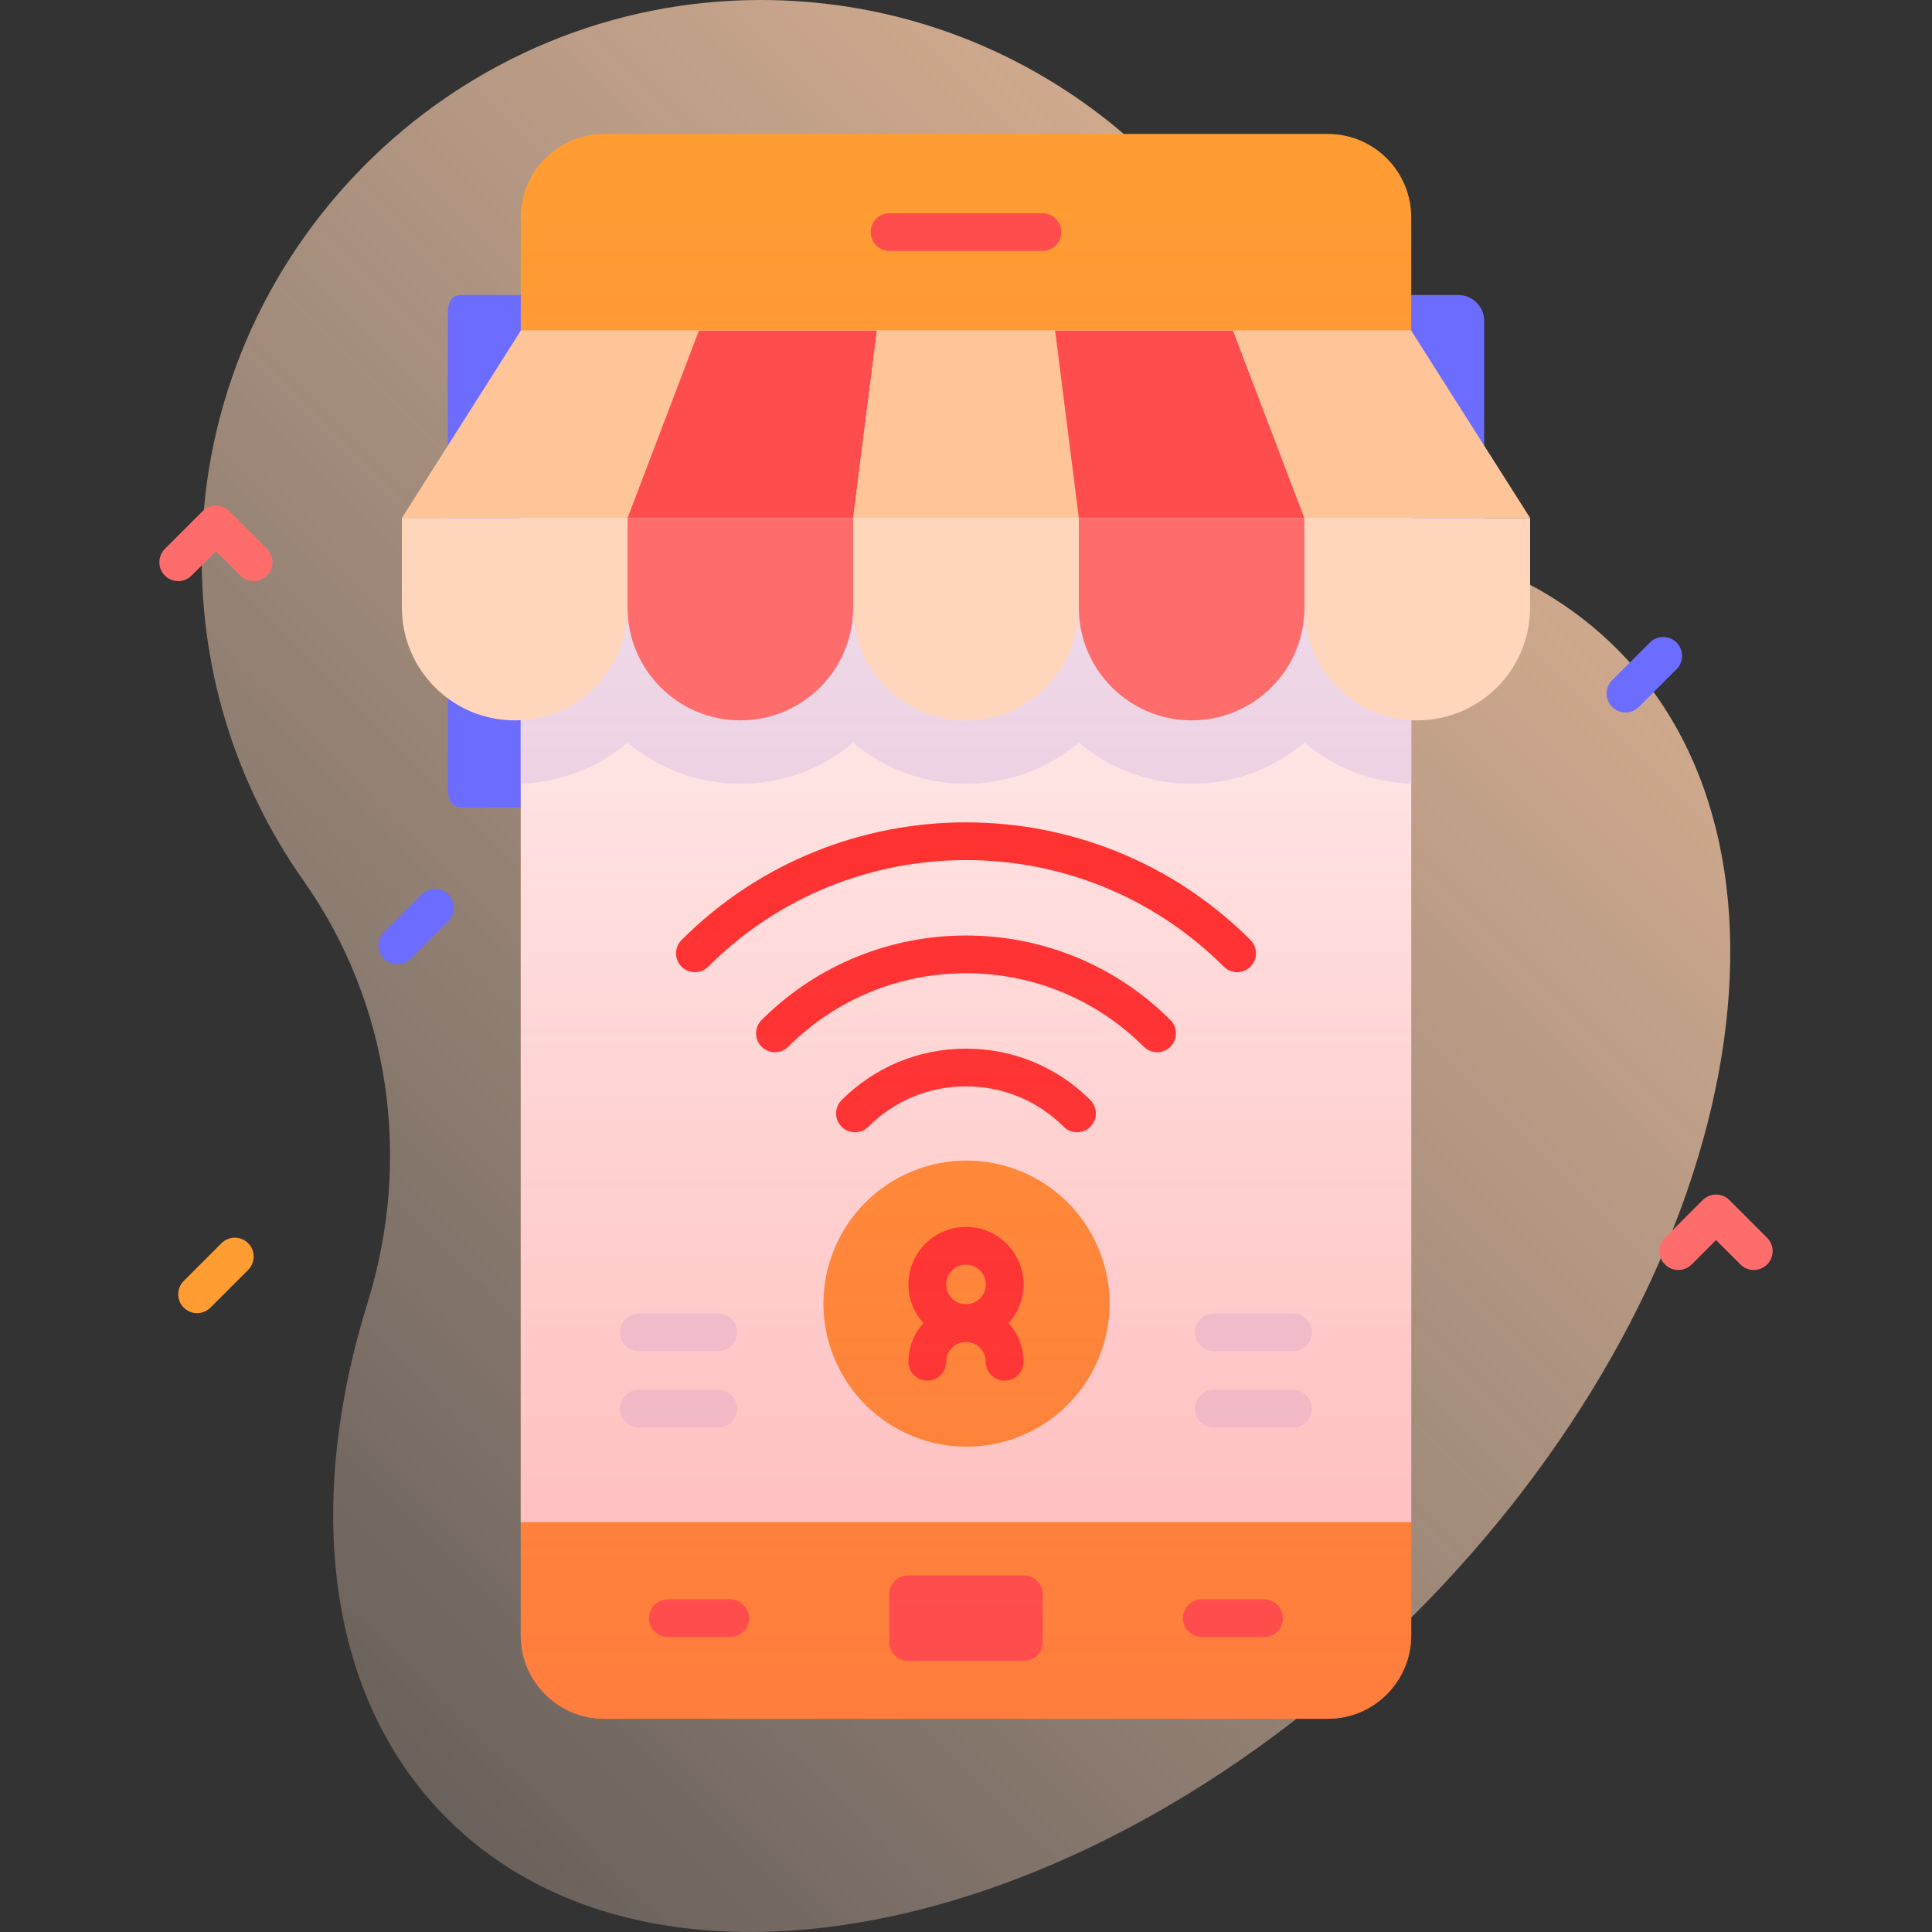 <svg id="Capa_1" enable-background="new 0 0 512 512" height="512" viewBox="0 0 512 512" width="512" xmlns="http://www.w3.org/2000/svg" xmlns:xlink="http://www.w3.org/1999/xlink"><rect x="0" y="0" width="512" height="512" fill="#333333" stroke="none"/><linearGradient id="SVGID_1_" gradientUnits="userSpaceOnUse" x1="514.782" x2="-122.414" y1="-43.218" y2="593.979"><stop offset=".002" stop-color="#ffc599"/><stop offset=".992" stop-color="#ffe8dc" stop-opacity="0"/></linearGradient><linearGradient id="SVGID_2_" gradientUnits="userSpaceOnUse" x1="256" x2="256" y1="455.5" y2="35.5"><stop offset="0" stop-color="#ff4d4d" stop-opacity=".4"/><stop offset="1" stop-color="#ff4d4d" stop-opacity="0"/></linearGradient><g><path d="m428.41 171.888c-8.355-8.355-18.026-14.923-28.717-19.765-28.021-12.69-50.051-35.408-62.434-63.565-22.917-52.113-74.975-88.512-135.546-88.558-79.311-.06-145.162 63.163-148.147 142.418-1.277 33.922 8.858 65.421 26.87 90.969 22.877 32.448 28.821 73.782 17.021 111.69-16.764 53.857-10.919 104.898 20.973 136.791 55.888 55.888 170.586 31.803 256.185-53.795 85.598-85.599 109.683-200.296 53.795-256.185z" fill="url(#SVGID_1_)"/><g><g><g><g><g><g><g fill="#6c6cff"><path d="m386.443 145.09h-21.522v-66.913h21.522c3.803 0 6.885 3.083 6.885 6.885v53.143c0 3.803-3.082 6.885-6.885 6.885z"/><path d="m122.407 213.943h24.672v-135.766h-24.672c-3.803 0-3.735 3.083-3.735 6.885v121.995c0 3.803-.067 6.886 3.735 6.886z"/></g></g><path d="m351.888 455.5h-191.775c-12.208 0-22.105-9.897-22.105-22.105v-375.79c0-12.208 9.897-22.105 22.105-22.105h191.775c12.208 0 22.105 9.897 22.105 22.105v375.789c0 12.209-9.897 22.106-22.105 22.106z" fill="#ff9d33"/><path d="m138.012 87.622h235.977v315.756h-235.977z" fill="#fff"/><path d="m373.989 87.622v120.047c-10.752-.357-20.58-4.378-28.298-10.826-8.106 6.773-18.532 10.857-29.893 10.857s-21.788-4.085-29.904-10.857c-8.106 6.773-18.533 10.857-29.894 10.857s-21.787-4.085-29.893-10.857c-8.117 6.773-18.543 10.857-29.904 10.857s-21.787-4.085-29.893-10.857c-7.718 6.447-17.546 10.469-28.298 10.826v-120.047z" fill="#ebebff"/><g fill="#ff4d4d"><path d="m276.26 66.5h-40.52c-2.762 0-5-2.239-5-5s2.238-5 5-5h40.52c2.762 0 5 2.239 5 5s-2.239 5-5 5z"/><path d="m235.667 422.5v12.667c0 2.761 2.239 5 5 5h30.667c2.761 0 5-2.239 5-5v-12.667c0-2.761-2.239-5-5-5h-30.667c-2.762 0-5 2.238-5 5z"/><path d="m335.01 433.833h-16.52c-2.762 0-5-2.239-5-5s2.238-5 5-5h16.52c2.762 0 5 2.239 5 5 0 2.762-2.239 5-5 5z"/><path d="m193.51 433.833h-16.52c-2.762 0-5-2.239-5-5s2.238-5 5-5h16.52c2.762 0 5 2.239 5 5 0 2.762-2.239 5-5 5z"/></g></g></g></g><g><g fill="#ff2c2c"><path d="m327.852 257.644c-1.279 0-2.56-.488-3.535-1.464-37.669-37.669-98.962-37.67-136.633 0-1.951 1.952-5.119 1.952-7.07 0-1.953-1.953-1.953-5.119 0-7.071 41.567-41.568 109.206-41.568 150.773 0 1.953 1.953 1.953 5.119 0 7.071-.976.976-2.256 1.464-3.535 1.464z"/><path d="m306.639 278.857c-1.279 0-2.56-.488-3.535-1.464-25.975-25.973-68.234-25.973-94.207 0-1.951 1.952-5.119 1.952-7.07 0-1.953-1.953-1.953-5.119 0-7.071 29.871-29.871 78.476-29.871 108.348 0 1.953 1.953 1.953 5.119 0 7.071-.977.976-2.257 1.464-3.536 1.464z"/><path d="m285.425 300.07c-1.279 0-2.56-.488-3.535-1.464-6.903-6.903-16.098-10.705-25.89-10.704-9.792 0-18.986 3.801-25.89 10.704-1.951 1.952-5.119 1.952-7.07 0-1.953-1.953-1.953-5.119 0-7.071 8.791-8.791 20.496-13.633 32.96-13.633 12.464-.001 24.169 4.841 32.96 13.633 1.953 1.953 1.953 5.119 0 7.071-.976.976-2.256 1.464-3.535 1.464z"/></g></g><ellipse cx="256" cy="345.514" fill="#ff9d33" rx="37.9" ry="37.9" transform="matrix(.924 -.383 .383 .924 -112.736 124.268)"/><g><path d="m256 355.641c-8.411 0-15.254-6.843-15.254-15.254s6.843-15.254 15.254-15.254 15.254 6.843 15.254 15.254-6.843 15.254-15.254 15.254zm0-20.508c-2.897 0-5.254 2.357-5.254 5.254s2.356 5.254 5.254 5.254 5.254-2.357 5.254-5.254-2.356-5.254-5.254-5.254z" fill="#ff2c2c"/><g><path d="m266.254 365.894c-2.762 0-5-2.239-5-5 0-2.897-2.356-5.253-5.254-5.253-2.897 0-5.254 2.356-5.254 5.253 0 2.761-2.238 5-5 5s-5-2.239-5-5c0-8.411 6.843-15.253 15.254-15.253s15.254 6.843 15.254 15.253c0 2.761-2.238 5-5 5z" fill="#ff2c2c"/></g></g><g><g><g><g><path d="m190.329 378.307h-21c-2.762 0-5-2.239-5-5s2.238-5 5-5h21c2.762 0 5 2.239 5 5s-2.238 5-5 5z" fill="#ebebff"/></g><g><path d="m190.329 358.08h-21c-2.762 0-5-2.239-5-5s2.238-5 5-5h21c2.762 0 5 2.239 5 5s-2.238 5-5 5z" fill="#ebebff"/></g></g></g><g><g><g><path d="m342.671 378.307h-21c-2.762 0-5-2.239-5-5s2.238-5 5-5h21c2.762 0 5 2.239 5 5s-2.238 5-5 5z" fill="#ebebff"/></g><g><path d="m342.671 358.08h-21c-2.762 0-5-2.239-5-5s2.238-5 5-5h21c2.762 0 5 2.239 5 5s-2.238 5-5 5z" fill="#ebebff"/></g></g></g></g></g><g><g><path d="m464.771 336.563c-1.279 0-2.56-.488-3.535-1.464l-6.465-6.464-6.465 6.464c-1.951 1.952-5.119 1.952-7.07 0-1.953-1.953-1.953-5.119 0-7.071l10-10c1.951-1.952 5.119-1.952 7.07 0l10 10c1.953 1.953 1.953 5.119 0 7.071-.976.975-2.256 1.464-3.535 1.464z" fill="#ff6c6c"/></g><g><path d="m67.23 154c-1.279 0-2.56-.488-3.535-1.464l-6.465-6.464-6.465 6.464c-1.951 1.952-5.119 1.952-7.07 0-1.953-1.953-1.953-5.119 0-7.071l10-10c1.951-1.952 5.119-1.952 7.07 0l10 10c1.953 1.953 1.953 5.119 0 7.071-.976.976-2.256 1.464-3.535 1.464z" fill="#ff6c6c"/></g><path d="m430.771 188.81c-1.279 0-2.56-.488-3.535-1.464-1.953-1.953-1.953-5.119 0-7.071l10-10c1.951-1.952 5.119-1.952 7.07 0 1.953 1.953 1.953 5.119 0 7.071l-10 10c-.976.976-2.256 1.464-3.535 1.464z" fill="#6c6cff"/><path d="m105.278 255.554c-1.279 0-2.56-.488-3.535-1.464-1.953-1.953-1.953-5.119 0-7.071l10-10c1.951-1.952 5.119-1.952 7.07 0 1.953 1.953 1.953 5.119 0 7.071l-10 10c-.975.975-2.255 1.464-3.535 1.464z" fill="#6c6cff"/><path d="m52.23 348c-1.279 0-2.56-.488-3.535-1.464-1.953-1.953-1.953-5.119 0-7.071l10-10c1.951-1.952 5.119-1.952 7.07 0 1.953 1.953 1.953 5.119 0 7.071l-10 10c-.976.976-2.256 1.464-3.535 1.464z" fill="#ff9d33"/></g></g><path d="m351.888 455.5h-191.775c-12.208 0-22.105-9.897-22.105-22.105v-375.79c0-12.208 9.897-22.105 22.105-22.105h191.775c12.208 0 22.105 9.897 22.105 22.105v375.789c0 12.209-9.897 22.106-22.105 22.106z" fill="url(#SVGID_2_)"/><g><path d="m166.304 137.267h-59.797l31.5-49.64h47.197z" fill="#ffc599"/><path d="m226.102 137.267h-59.798l18.9-49.64h47.198z" fill="#ff4d4d"/><path d="m285.898 137.267h-59.796l6.3-49.64h47.197z" fill="#ffc599"/><path d="m345.696 137.267h-59.798l-6.299-49.64h47.197z" fill="#ff4d4d"/><path d="m405.493 137.267h-59.797l-18.9-49.64h47.197z" fill="#ffc599"/><path d="m136.406 190.9c-16.512 0-29.898-13.386-29.898-29.898v-23.735h59.797v23.735c-.001 16.512-13.387 29.898-29.899 29.898z" fill="#ffd6bb"/><path d="m196.203 190.9c-16.512 0-29.898-13.386-29.898-29.898v-23.735h59.797v23.735c0 16.512-13.387 29.898-29.899 29.898z" fill="#ff6c6c"/><path d="m256 190.9c-16.512 0-29.898-13.386-29.898-29.898v-23.735h59.797v23.735c-.001 16.512-13.386 29.898-29.899 29.898z" fill="#ffd6bb"/><path d="m315.797 190.9c-16.513 0-29.899-13.386-29.899-29.898v-23.735h59.797v23.735c.001 16.512-13.385 29.898-29.898 29.898z" fill="#ff6c6c"/><path d="m375.594 190.9c-16.513 0-29.899-13.386-29.899-29.898v-23.735h59.797v23.735c.001 16.512-13.385 29.898-29.898 29.898z" fill="#ffd6bb"/></g></g></svg>